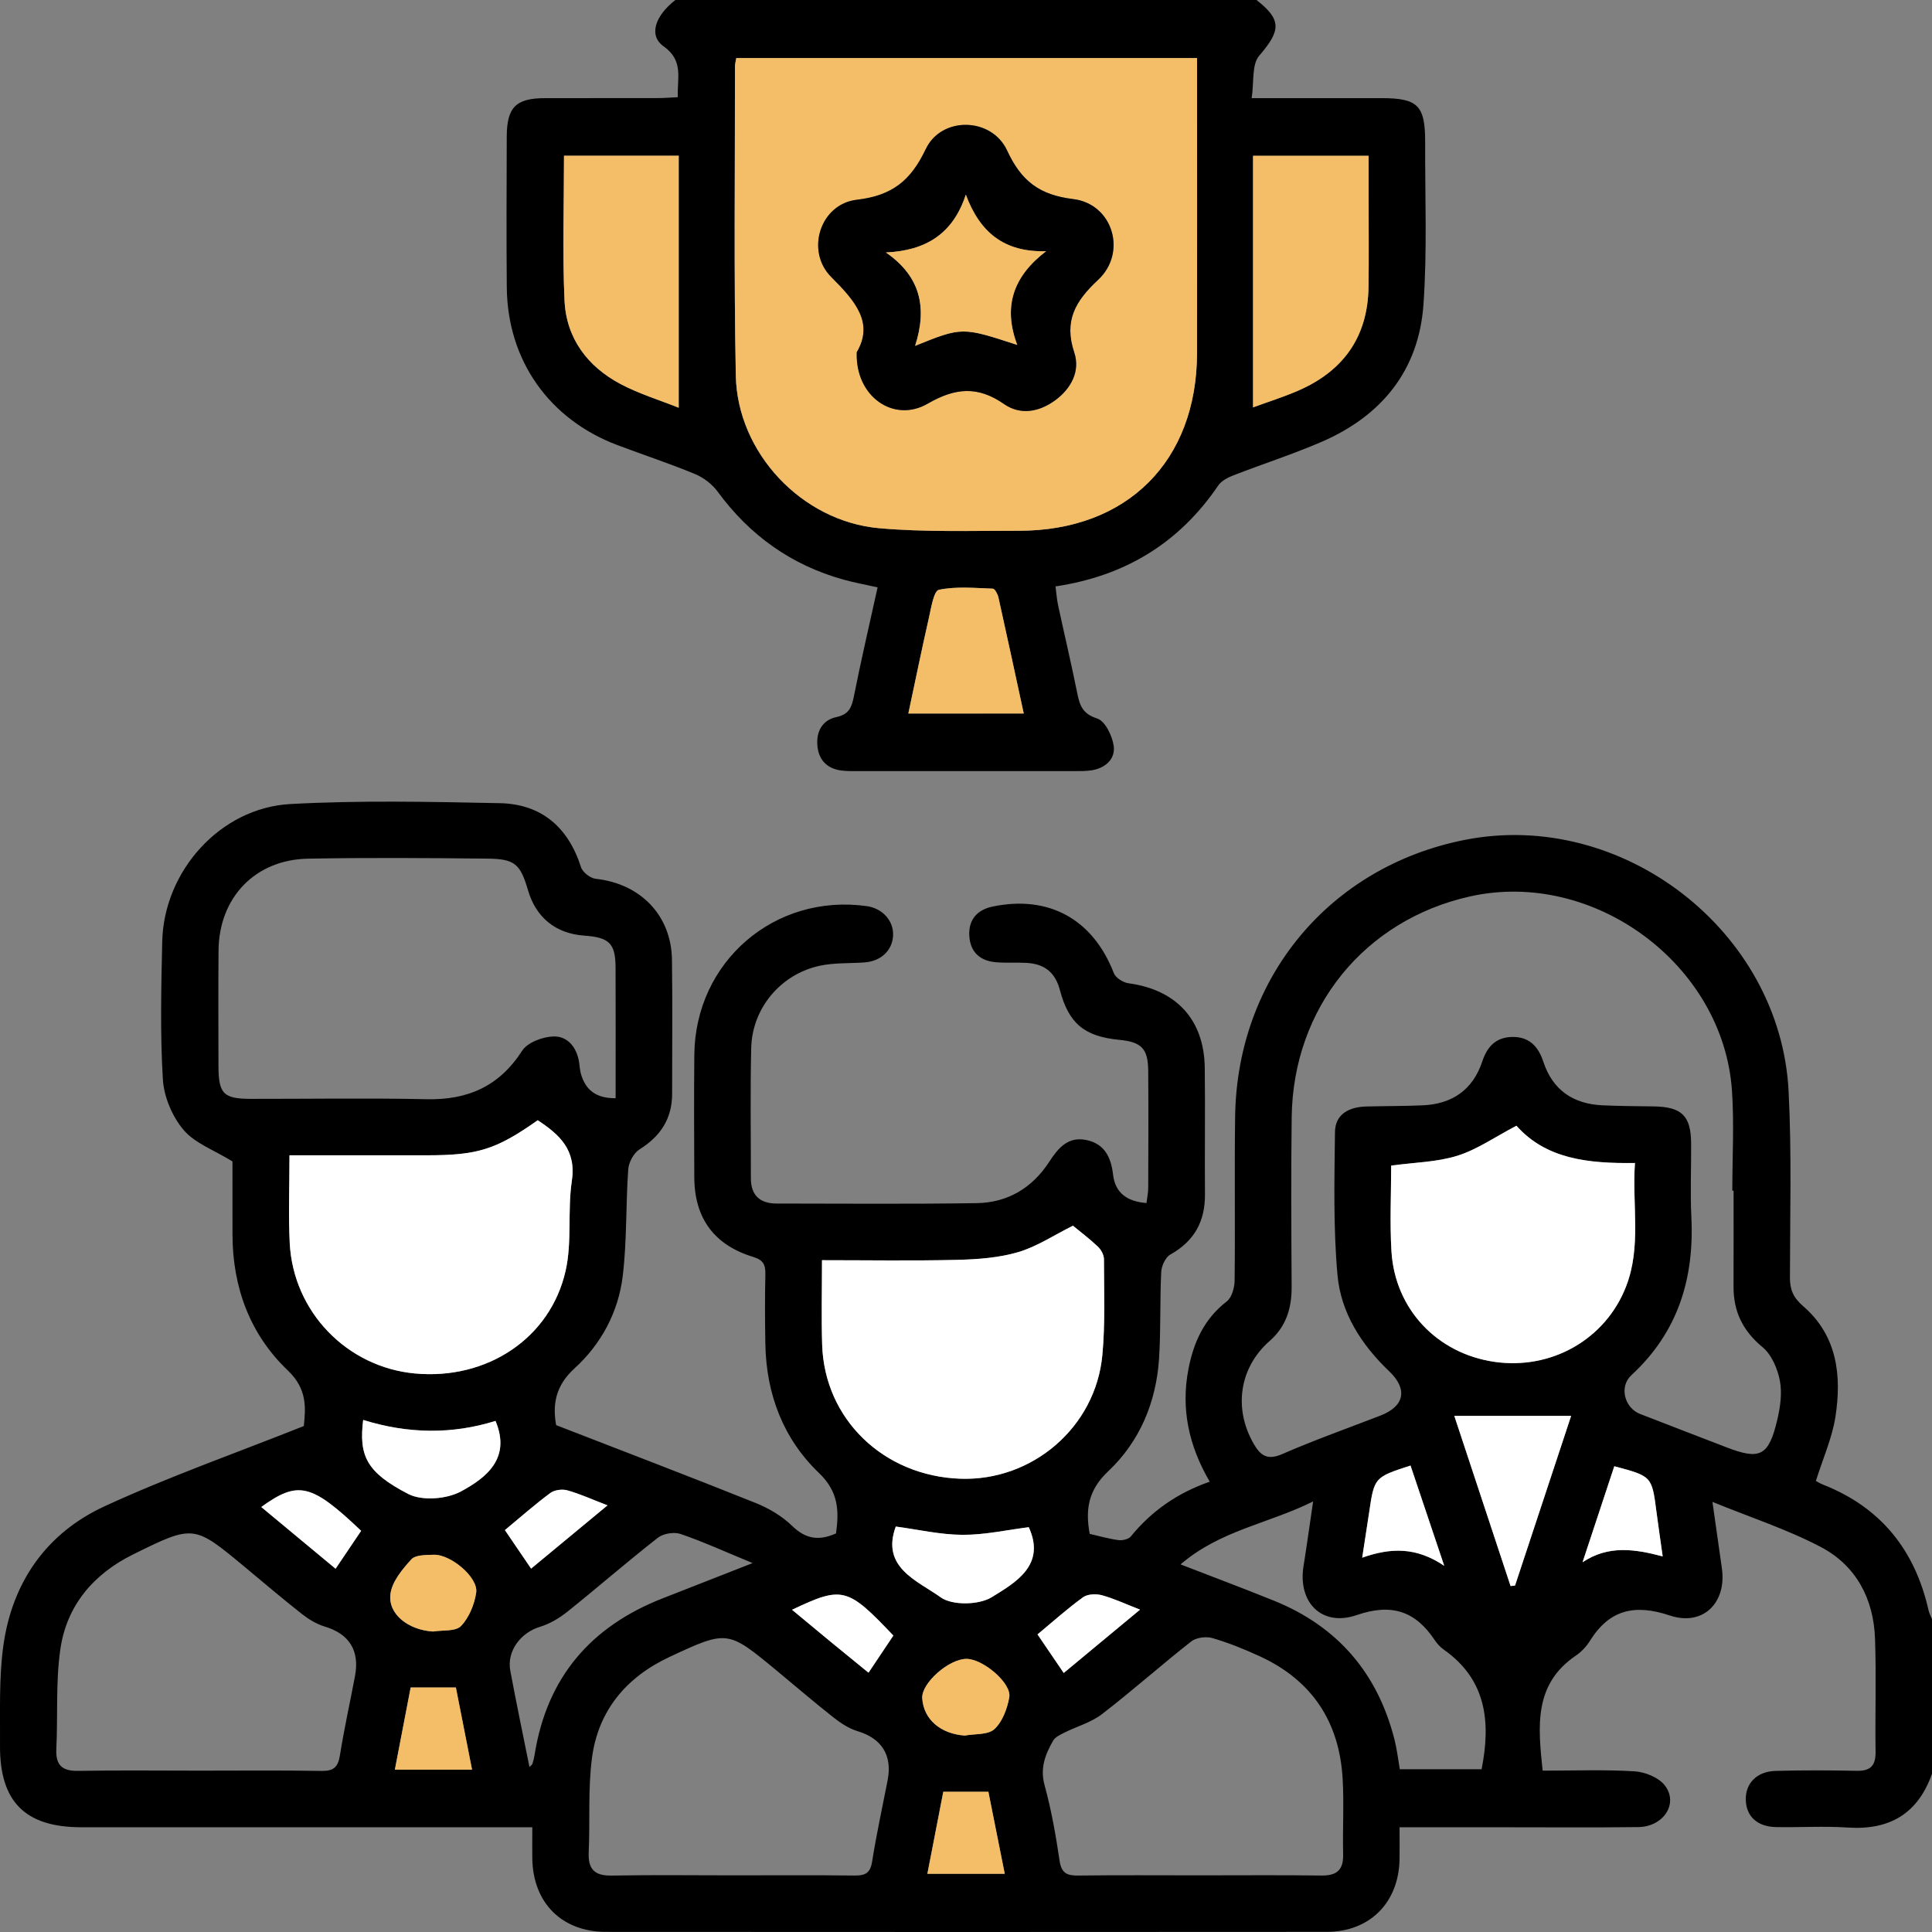<svg width="120" height="120" viewBox="0 0 120 120" fill="none" xmlns="http://www.w3.org/2000/svg">
<rect x="0" y="0" width="120" height="120" fill="#808080" stroke="none"/>
<g clip-path="url(#clip0_34366_338010)">
<path d="M120 110.17C119.126 112.655 117.361 113.687 114.757 113.512C113.279 113.412 111.789 113.513 110.305 113.483C109.15 113.458 108.471 112.823 108.435 111.818C108.396 110.778 109.108 110.026 110.287 109.994C111.966 109.948 113.647 109.954 115.326 109.988C116.186 110.006 116.508 109.661 116.495 108.807C116.461 106.464 116.543 104.117 116.461 101.776C116.374 99.306 115.286 97.241 113.103 96.092C111.019 94.994 108.743 94.257 106.363 93.285C106.58 94.816 106.767 96.118 106.951 97.421C107.251 99.555 105.77 101.027 103.719 100.342C101.563 99.622 99.981 99.954 98.765 101.9C98.541 102.257 98.229 102.597 97.881 102.832C95.262 104.607 95.523 107.21 95.817 109.979C97.723 109.979 99.629 109.905 101.524 110.02C102.179 110.06 103.021 110.4 103.403 110.894C104.275 112.018 103.325 113.465 101.755 113.484C98.982 113.517 96.209 113.495 93.435 113.495C91.33 113.495 89.226 113.495 86.929 113.495C86.929 114.21 86.94 114.854 86.928 115.499C86.875 118.171 85.084 119.989 82.407 119.991C67.484 120.004 52.562 120.002 37.639 119.992C34.889 119.991 33.104 118.182 33.062 115.439C33.054 114.855 33.062 114.271 33.062 113.495C32.548 113.495 32.1 113.495 31.652 113.495C22.785 113.495 13.917 113.496 5.05 113.494C1.561 113.493 -0.026 111.909 0.001 108.398C0.017 106.332 -0.073 104.24 0.21 102.205C0.758 98.271 2.889 95.225 6.477 93.567C10.466 91.724 14.634 90.261 18.871 88.574C18.986 87.443 19.09 86.278 17.879 85.123C15.521 82.876 14.449 79.96 14.44 76.682C14.436 75.083 14.439 73.485 14.439 72.137C13.291 71.43 12.101 71.01 11.398 70.178C10.697 69.347 10.181 68.123 10.116 67.04C9.944 64.198 10.012 61.339 10.076 58.488C10.173 54.107 13.677 50.178 18.035 49.94C22.357 49.704 26.702 49.8 31.034 49.886C33.623 49.937 35.293 51.372 36.087 53.861C36.187 54.177 36.665 54.547 37.001 54.584C39.775 54.883 41.698 56.85 41.737 59.61C41.776 62.384 41.745 65.158 41.747 67.931C41.748 69.482 41.028 70.572 39.723 71.39C39.363 71.616 39.052 72.191 39.021 72.626C38.864 74.841 38.946 77.08 38.676 79.278C38.404 81.499 37.337 83.491 35.69 84.986C34.461 86.101 34.324 87.304 34.543 88.518C38.749 90.151 42.857 91.717 46.936 93.353C47.755 93.682 48.576 94.166 49.202 94.777C50.051 95.608 50.888 95.71 51.926 95.243C52.12 93.85 52.09 92.659 50.87 91.492C48.645 89.362 47.594 86.59 47.538 83.486C47.512 82.041 47.507 80.595 47.538 79.15C47.551 78.565 47.414 78.261 46.788 78.071C44.352 77.332 43.137 75.661 43.124 73.137C43.111 70.597 43.102 68.059 43.126 65.519C43.179 59.73 48.113 55.483 53.834 56.281C54.817 56.418 55.513 57.195 55.471 58.105C55.426 59.037 54.722 59.703 53.69 59.778C52.759 59.845 51.802 59.79 50.901 59.988C48.476 60.52 46.719 62.627 46.659 65.093C46.594 67.787 46.641 70.484 46.638 73.18C46.637 74.25 47.206 74.754 48.243 74.754C52.384 74.757 56.525 74.792 60.665 74.729C62.579 74.701 64.109 73.791 65.162 72.172C65.724 71.307 66.344 70.557 67.506 70.815C68.627 71.065 69.01 71.896 69.136 72.97C69.268 74.097 70.011 74.63 71.21 74.723C71.251 74.374 71.318 74.079 71.318 73.782C71.327 71.36 71.337 68.937 71.318 66.516C71.306 65.129 70.904 64.722 69.532 64.588C67.373 64.379 66.387 63.596 65.829 61.484C65.53 60.357 64.831 59.86 63.739 59.805C63.115 59.773 62.486 59.819 61.865 59.767C60.88 59.685 60.27 59.149 60.206 58.137C60.142 57.118 60.702 56.505 61.657 56.307C65.166 55.579 67.894 57.113 69.182 60.444C69.294 60.734 69.757 61.027 70.09 61.072C73.067 61.473 74.793 63.333 74.83 66.329C74.862 68.947 74.822 71.564 74.842 74.182C74.855 75.863 74.181 77.09 72.692 77.922C72.388 78.092 72.144 78.628 72.125 79.007C72.037 80.799 72.107 82.602 71.99 84.392C71.812 87.1 70.79 89.538 68.831 91.385C67.594 92.55 67.403 93.758 67.684 95.272C68.268 95.404 68.86 95.578 69.465 95.658C69.714 95.691 70.094 95.608 70.236 95.433C71.528 93.85 73.135 92.728 75.139 92.03C73.837 89.807 73.334 87.494 73.821 85.01C74.144 83.357 74.799 81.912 76.191 80.838C76.508 80.593 76.679 79.985 76.684 79.543C76.725 76.144 76.669 72.745 76.716 69.347C76.835 60.729 82.588 53.824 90.983 52.166C100.74 50.239 110.576 57.806 111.092 67.759C111.291 71.616 111.179 75.492 111.176 79.358C111.175 80.116 111.391 80.605 112.003 81.133C114.115 82.959 114.398 85.443 114.002 87.999C113.797 89.32 113.227 90.584 112.788 91.984C112.851 92.017 113.039 92.137 113.241 92.216C116.839 93.635 118.949 96.296 119.788 100.027C119.83 100.212 119.928 100.384 120 100.562C120 103.764 120 106.967 120 110.17ZM107.676 73.954C107.65 73.954 107.623 73.954 107.597 73.954C107.597 71.885 107.716 69.807 107.576 67.748C107.042 59.905 98.991 53.965 91.31 55.678C84.746 57.142 80.317 62.594 80.229 69.387C80.184 72.901 80.206 76.416 80.226 79.931C80.233 81.249 79.887 82.391 78.869 83.281C76.979 84.936 76.598 87.475 77.873 89.684C78.302 90.427 78.734 90.712 79.647 90.313C81.646 89.441 83.707 88.711 85.744 87.923C87.241 87.344 87.451 86.282 86.285 85.172C84.565 83.531 83.287 81.551 83.075 79.206C82.808 76.261 82.883 73.281 82.918 70.316C82.931 69.183 83.811 68.753 84.868 68.726C86.038 68.695 87.211 68.707 88.381 68.653C90.207 68.57 91.484 67.687 92.068 65.926C92.37 65.014 92.907 64.433 93.902 64.407C94.957 64.379 95.541 64.978 95.854 65.932C96.435 67.707 97.71 68.569 99.536 68.653C100.588 68.702 101.643 68.706 102.697 68.721C104.456 68.744 105.027 69.296 105.039 71.022C105.048 72.546 104.978 74.072 105.053 75.591C105.242 79.42 104.219 82.75 101.328 85.415C100.554 86.129 100.896 87.443 101.871 87.824C103.651 88.519 105.436 89.198 107.216 89.888C109.321 90.704 109.858 90.445 110.393 88.174C110.577 87.39 110.699 86.521 110.549 85.75C110.404 85.005 110.036 84.138 109.476 83.675C108.252 82.664 107.67 81.47 107.673 79.927C107.679 77.938 107.676 75.945 107.676 73.954ZM38.237 68.213C38.237 65.476 38.246 62.79 38.234 60.103C38.227 58.594 37.848 58.223 36.289 58.113C34.53 57.99 33.299 57.002 32.802 55.313C32.316 53.661 31.989 53.347 30.264 53.33C26.554 53.292 22.843 53.264 19.134 53.333C15.844 53.394 13.602 55.748 13.574 59.037C13.553 61.419 13.567 63.802 13.569 66.184C13.571 67.938 13.871 68.25 15.591 68.252C19.223 68.257 22.857 68.195 26.488 68.274C29.051 68.331 31.005 67.479 32.429 65.267C32.763 64.747 33.706 64.395 34.381 64.376C35.263 64.352 35.822 65.057 35.969 65.976C36.007 66.207 36.014 66.446 36.075 66.67C36.357 67.699 37.02 68.223 38.237 68.213ZM45.484 116.481C48.019 116.481 50.555 116.463 53.09 116.492C53.745 116.5 54.057 116.339 54.169 115.628C54.436 113.937 54.804 112.26 55.132 110.578C55.436 109.017 54.758 107.974 53.266 107.526C52.726 107.364 52.212 107.022 51.761 106.667C50.566 105.727 49.413 104.734 48.241 103.764C45.202 101.252 45.192 101.233 41.6 102.908C38.908 104.163 37.151 106.242 36.766 109.207C36.516 111.128 36.653 113.096 36.566 115.041C36.519 116.094 36.92 116.516 37.995 116.495C40.491 116.448 42.987 116.481 45.484 116.481ZM74.474 116.481C77.013 116.481 79.551 116.459 82.089 116.492C83.034 116.503 83.448 116.141 83.425 115.181C83.388 113.619 83.483 112.052 83.395 110.495C83.194 106.954 81.496 104.369 78.249 102.876C77.294 102.436 76.311 102.037 75.305 101.744C74.911 101.629 74.3 101.709 73.988 101.954C72.116 103.424 70.336 105.013 68.45 106.465C67.771 106.988 66.88 107.232 66.096 107.624C65.844 107.751 65.535 107.895 65.408 108.121C64.927 108.969 64.587 109.812 64.88 110.88C65.303 112.417 65.579 114.002 65.814 115.582C65.93 116.356 66.281 116.503 66.975 116.493C69.475 116.461 71.975 116.481 74.474 116.481ZM12.357 109.978C14.896 109.978 17.436 109.952 19.974 109.995C20.713 110.008 20.994 109.766 21.11 109.041C21.375 107.386 21.74 105.747 22.051 104.098C22.351 102.508 21.677 101.477 20.165 101.027C19.659 100.875 19.17 100.576 18.75 100.246C17.552 99.305 16.394 98.316 15.222 97.343C12.042 94.701 12.036 94.687 8.281 96.541C5.817 97.757 4.147 99.704 3.75 102.425C3.454 104.456 3.6 106.55 3.499 108.613C3.45 109.625 3.839 110.01 4.859 109.992C7.357 109.947 9.857 109.978 12.357 109.978ZM51.055 78.273C51.055 80.109 51.012 81.816 51.064 83.52C51.205 88.142 54.875 91.68 59.653 91.846C64.119 92.001 68.045 88.65 68.467 84.174C68.653 82.201 68.569 80.2 68.567 78.212C68.567 77.949 68.393 77.623 68.195 77.436C67.668 76.935 67.083 76.495 66.641 76.13C65.457 76.719 64.398 77.433 63.229 77.775C62.017 78.129 60.702 78.222 59.428 78.252C56.673 78.319 53.914 78.273 51.055 78.273ZM17.981 71.757C17.981 73.7 17.908 75.453 17.995 77.199C18.208 81.483 21.556 84.926 25.792 85.311C30.241 85.716 34.186 83.133 35.134 78.918C35.538 77.125 35.242 75.185 35.518 73.35C35.809 71.419 34.745 70.469 33.4 69.579C30.817 71.4 29.682 71.757 26.516 71.757C23.718 71.757 20.92 71.757 17.981 71.757ZM94.189 69.921C92.852 70.621 91.749 71.4 90.523 71.784C89.25 72.183 87.857 72.199 86.408 72.397C86.408 74.159 86.319 75.949 86.427 77.725C86.645 81.316 89.264 84.07 92.818 84.586C96.354 85.099 99.717 83.197 100.996 79.911C101.962 77.429 101.365 74.859 101.55 72.235C98.634 72.278 96.018 71.985 94.189 69.921ZM73.326 97.167C75.414 97.976 77.272 98.672 79.112 99.415C83.082 101.017 85.573 103.923 86.619 108.066C86.77 108.663 86.838 109.281 86.945 109.892C88.713 109.892 90.407 109.892 92.025 109.892C92.612 106.924 92.309 104.315 89.681 102.464C89.462 102.31 89.265 102.098 89.116 101.874C87.91 100.062 86.428 99.571 84.267 100.316C82.1 101.062 80.601 99.529 80.964 97.275C81.166 96.017 81.339 94.754 81.561 93.257C78.784 94.641 75.797 95.044 73.326 97.167ZM46.747 97.086C45.06 96.39 43.692 95.765 42.276 95.279C41.869 95.14 41.201 95.246 40.864 95.51C38.959 96.999 37.135 98.59 35.248 100.101C34.745 100.504 34.149 100.859 33.537 101.045C32.339 101.407 31.468 102.556 31.695 103.77C32.066 105.759 32.482 107.737 32.886 109.754C32.975 109.659 33.052 109.611 33.072 109.546C33.131 109.361 33.178 109.171 33.208 108.979C33.969 104.192 36.694 101.018 41.164 99.274C42.904 98.595 44.641 97.912 46.747 97.086ZM90.329 87.941C91.475 91.405 92.65 94.958 93.825 98.512C93.917 98.503 94.009 98.495 94.1 98.485C95.271 94.944 96.441 91.403 97.586 87.941C95.111 87.941 92.883 87.941 90.329 87.941ZM55.638 94.816C54.703 97.367 56.991 98.181 58.421 99.208C59.143 99.727 60.792 99.695 61.591 99.207C63.094 98.287 64.974 97.205 63.898 94.856C62.553 95.024 61.169 95.337 59.786 95.33C58.399 95.324 57.016 95 55.638 94.816ZM22.556 88.194C22.285 90.42 22.755 91.448 25.356 92.793C26.218 93.238 27.741 93.115 28.63 92.635C30.2 91.788 31.754 90.586 30.777 88.256C28.08 89.097 25.351 89.063 22.556 88.194ZM61.39 111.289C60.401 111.289 59.524 111.289 58.59 111.289C58.253 113.022 57.93 114.689 57.602 116.385C59.256 116.385 60.782 116.385 62.408 116.385C62.052 114.603 61.719 112.935 61.39 111.289ZM26.895 101.337C27.491 101.238 28.299 101.344 28.634 100.994C29.136 100.47 29.469 99.651 29.577 98.914C29.714 97.977 27.991 96.529 26.933 96.568C26.457 96.585 25.809 96.57 25.55 96.854C24.991 97.467 24.356 98.227 24.254 98.993C24.083 100.272 25.382 101.245 26.895 101.337ZM28.316 104.813C27.378 104.813 26.495 104.813 25.507 104.813C25.182 106.505 24.859 108.183 24.526 109.916C26.221 109.916 27.721 109.916 29.32 109.916C28.977 108.177 28.65 106.515 28.316 104.813ZM59.921 107.799C60.551 107.682 61.368 107.766 61.765 107.398C62.264 106.934 62.564 106.126 62.688 105.421C62.842 104.543 61.055 103.037 60.032 103.036C58.933 103.034 57.23 104.543 57.282 105.471C57.355 106.789 58.422 107.694 59.921 107.799ZM100.267 91.071C99.592 93.113 98.944 95.074 98.295 97.035C99.9 95.958 101.552 96.213 103.273 96.671C103.119 95.578 102.993 94.734 102.884 93.888C102.599 91.694 102.602 91.693 100.267 91.071ZM84.61 96.75C86.417 96.111 87.986 96.097 89.705 97.256C88.926 94.94 88.268 92.982 87.611 91.028C85.36 91.759 85.361 91.759 85.038 93.956C84.914 94.792 84.781 95.627 84.61 96.75ZM49.194 99.985C50.048 100.694 50.821 101.339 51.599 101.979C52.364 102.609 53.135 103.233 53.946 103.894C54.519 103.038 55.009 102.305 55.488 101.588C52.633 98.581 52.331 98.5 49.194 99.985ZM20.843 97.437C21.432 96.563 21.938 95.813 22.431 95.082C19.339 92.143 18.519 91.949 16.227 93.603C17.729 94.85 19.216 96.085 20.843 97.437ZM66.07 103.911C67.696 102.562 69.202 101.312 70.81 99.978C69.891 99.621 69.183 99.284 68.437 99.082C68.077 98.984 67.549 99.006 67.268 99.21C66.298 99.912 65.404 100.718 64.441 101.516C64.996 102.331 65.493 103.062 66.07 103.911ZM37.733 93.499C36.747 93.121 36.008 92.782 35.236 92.567C34.917 92.479 34.439 92.542 34.18 92.734C33.217 93.448 32.316 94.245 31.359 95.037C31.912 95.849 32.411 96.583 32.987 97.43C34.545 96.139 36.035 94.906 37.733 93.499Z" fill="black"/>
<path d="M78.044 0C79.629 1.238 79.554 1.898 78.21 3.463C77.74 4.011 77.897 5.096 77.743 6.095C80.59 6.095 83.194 6.095 85.797 6.095C88.07 6.096 88.526 6.547 88.519 8.844C88.507 12.201 88.649 15.569 88.414 18.911C88.126 23.014 85.808 25.84 82.065 27.454C80.278 28.224 78.417 28.822 76.602 29.528C76.257 29.662 75.863 29.865 75.667 30.156C73.249 33.715 69.902 35.773 65.56 36.422C65.615 36.836 65.638 37.211 65.716 37.575C66.11 39.404 66.542 41.225 66.911 43.06C67.064 43.823 67.246 44.34 68.15 44.628C68.641 44.785 69.092 45.71 69.175 46.339C69.281 47.133 68.672 47.699 67.834 47.84C67.453 47.904 67.056 47.894 66.667 47.894C62.217 47.898 57.767 47.897 53.316 47.895C52.965 47.895 52.61 47.903 52.263 47.859C51.368 47.744 50.851 47.203 50.77 46.322C50.689 45.447 51.071 44.728 51.943 44.541C52.712 44.377 52.894 43.963 53.03 43.281C53.477 41.03 54 38.795 54.509 36.482C53.73 36.307 53.049 36.185 52.385 36C49.145 35.096 46.569 33.254 44.578 30.541C44.237 30.075 43.702 29.664 43.167 29.443C41.585 28.787 39.953 28.251 38.349 27.646C34.106 26.047 31.521 22.383 31.478 17.858C31.449 14.735 31.466 11.612 31.475 8.488C31.481 6.661 32.045 6.099 33.847 6.096C36.188 6.091 38.531 6.096 40.873 6.092C41.252 6.091 41.632 6.059 42.099 6.037C42.051 4.864 42.483 3.773 41.219 2.878C40.275 2.21 40.676 0.991 41.948 0C53.981 0 66.012 0 78.044 0ZM74.352 3.606C64.69 3.606 55.223 3.606 45.733 3.606C45.697 3.821 45.65 3.971 45.65 4.119C45.655 10.521 45.579 16.925 45.702 23.325C45.795 28.123 49.807 32.385 54.613 32.809C57.48 33.062 60.382 32.963 63.269 32.967C70.002 32.977 74.338 28.648 74.349 21.933C74.359 16.273 74.351 10.612 74.351 4.952C74.352 4.529 74.352 4.106 74.352 3.606ZM35.032 9.672C35.032 12.743 34.93 15.704 35.064 18.654C35.17 21.008 36.487 22.763 38.547 23.854C39.702 24.465 40.975 24.852 42.157 25.325C42.157 20.059 42.157 14.895 42.157 9.671C39.714 9.672 37.43 9.672 35.032 9.672ZM77.83 25.301C78.733 24.97 79.695 24.668 80.616 24.27C83.428 23.056 84.956 20.933 85.001 17.831C85.027 15.959 85.007 14.087 85.007 12.215C85.007 11.37 85.007 10.527 85.007 9.676C82.555 9.676 80.271 9.676 77.83 9.676C77.83 14.906 77.83 20.07 77.83 25.301ZM63.587 44.318C63.042 41.802 62.538 39.451 62.014 37.105C61.968 36.9 61.793 36.567 61.668 36.563C60.546 36.524 59.394 36.41 58.316 36.634C57.999 36.699 57.836 37.758 57.694 38.382C57.25 40.33 56.851 42.287 56.419 44.319C58.868 44.318 61.146 44.318 63.587 44.318Z" fill="black"/>
<path d="M51.056 78.273C53.915 78.273 56.674 78.319 59.43 78.253C60.704 78.222 62.019 78.129 63.231 77.775C64.399 77.434 65.46 76.72 66.644 76.131C67.085 76.496 67.669 76.936 68.197 77.436C68.395 77.623 68.569 77.951 68.569 78.213C68.57 80.201 68.654 82.201 68.469 84.175C68.047 88.65 64.121 92.001 59.655 91.847C54.877 91.681 51.207 88.143 51.066 83.521C51.012 81.816 51.056 80.108 51.056 78.273Z" fill="white"/>
<path d="M17.98 71.757C20.919 71.757 23.718 71.757 26.515 71.757C29.681 71.757 30.817 71.4 33.399 69.58C34.746 70.469 35.808 71.419 35.518 73.35C35.242 75.185 35.537 77.126 35.134 78.918C34.186 83.133 30.24 85.716 25.792 85.311C21.556 84.926 18.208 81.483 17.995 77.199C17.908 75.453 17.98 73.7 17.98 71.757Z" fill="white"/>
<path d="M94.189 69.921C96.019 71.985 98.634 72.278 101.55 72.235C101.365 74.86 101.962 77.43 100.996 79.911C99.717 83.197 96.354 85.1 92.817 84.586C89.264 84.07 86.645 81.315 86.426 77.725C86.319 75.949 86.408 74.16 86.408 72.397C87.858 72.199 89.251 72.183 90.523 71.784C91.749 71.4 92.851 70.621 94.189 69.921Z" fill="white"/>
<path d="M90.329 87.941C92.883 87.941 95.111 87.941 97.586 87.941C96.442 91.403 95.271 94.944 94.101 98.485C94.009 98.494 93.917 98.502 93.825 98.512C92.651 94.958 91.475 91.405 90.329 87.941Z" fill="white"/>
<path d="M55.638 94.816C57.016 95 58.401 95.324 59.786 95.331C61.169 95.337 62.554 95.025 63.898 94.857C64.975 97.206 63.095 98.287 61.591 99.208C60.793 99.696 59.144 99.728 58.422 99.209C56.991 98.181 54.702 97.367 55.638 94.816Z" fill="white"/>
<path d="M22.557 88.194C25.351 89.064 28.081 89.097 30.778 88.256C31.755 90.586 30.2 91.788 28.63 92.636C27.742 93.115 26.217 93.238 25.357 92.793C22.756 91.449 22.286 90.421 22.557 88.194Z" fill="white"/>
<path d="M61.39 111.289C61.719 112.935 62.052 114.604 62.407 116.385C60.781 116.385 59.255 116.385 57.601 116.385C57.929 114.689 58.253 113.022 58.589 111.289C59.524 111.289 60.401 111.289 61.39 111.289Z" fill="#F4BD68"/>
<path d="M26.894 101.337C25.381 101.244 24.083 100.271 24.253 98.994C24.356 98.228 24.991 97.468 25.55 96.855C25.809 96.571 26.457 96.586 26.933 96.569C27.991 96.53 29.714 97.977 29.577 98.915C29.469 99.652 29.136 100.47 28.634 100.995C28.298 101.345 27.491 101.239 26.894 101.337Z" fill="#F4BD68"/>
<path d="M28.316 104.813C28.65 106.514 28.977 108.176 29.32 109.916C27.722 109.916 26.221 109.916 24.526 109.916C24.859 108.183 25.181 106.505 25.507 104.813C26.495 104.813 27.378 104.813 28.316 104.813Z" fill="#F4BD68"/>
<path d="M59.921 107.799C58.423 107.694 57.356 106.789 57.282 105.472C57.231 104.543 58.934 103.035 60.032 103.036C61.054 103.037 62.842 104.543 62.688 105.421C62.565 106.127 62.264 106.936 61.765 107.399C61.368 107.766 60.551 107.682 59.921 107.799Z" fill="#F4BD68"/>
<path d="M100.267 91.071C102.602 91.693 102.599 91.694 102.884 93.888C102.993 94.733 103.12 95.578 103.273 96.671C101.553 96.214 99.9 95.959 98.295 97.035C98.944 95.074 99.592 93.113 100.267 91.071Z" fill="white"/>
<path d="M84.609 96.75C84.782 95.627 84.913 94.792 85.037 93.956C85.361 91.759 85.359 91.759 87.61 91.028C88.267 92.982 88.925 94.94 89.704 97.256C87.985 96.096 86.417 96.111 84.609 96.75Z" fill="white"/>
<path d="M49.194 99.985C52.331 98.5 52.633 98.581 55.488 101.588C55.009 102.304 54.519 103.037 53.945 103.894C53.135 103.233 52.364 102.608 51.598 101.978C50.821 101.34 50.048 100.694 49.194 99.985Z" fill="white"/>
<path d="M20.843 97.437C19.217 96.085 17.729 94.851 16.227 93.603C18.519 91.949 19.339 92.144 22.431 95.082C21.938 95.813 21.432 96.564 20.843 97.437Z" fill="white"/>
<path d="M66.07 103.911C65.492 103.062 64.996 102.331 64.441 101.516C65.403 100.718 66.298 99.912 67.268 99.21C67.549 99.006 68.077 98.985 68.437 99.082C69.182 99.283 69.891 99.621 70.81 99.978C69.202 101.312 67.696 102.562 66.07 103.911Z" fill="white"/>
<path d="M37.734 93.5C36.035 94.907 34.545 96.14 32.988 97.429C32.412 96.582 31.913 95.849 31.36 95.036C32.317 94.244 33.218 93.448 34.181 92.733C34.44 92.541 34.918 92.478 35.237 92.567C36.009 92.782 36.748 93.121 37.734 93.5Z" fill="white"/>
<path d="M74.351 3.606C74.351 4.107 74.351 4.529 74.351 4.951C74.351 10.612 74.359 16.272 74.35 21.933C74.339 28.648 70.001 32.976 63.27 32.967C60.383 32.962 57.482 33.061 54.613 32.808C49.807 32.385 45.795 28.122 45.703 23.324C45.579 16.925 45.656 10.521 45.651 4.118C45.651 3.97 45.697 3.82 45.733 3.605C55.221 3.606 64.688 3.606 74.351 3.606ZM53.215 21.876C53.111 24.627 55.51 26.292 57.616 25.075C59.331 24.083 60.726 23.956 62.368 25.099C63.377 25.799 64.546 25.595 65.544 24.86C66.544 24.123 67.105 23.039 66.724 21.894C66.069 19.927 66.791 18.699 68.207 17.38C70.027 15.683 69.121 12.663 66.658 12.364C64.554 12.11 63.431 11.241 62.553 9.346C61.59 7.268 58.474 7.21 57.5 9.26C56.57 11.217 55.417 12.15 53.216 12.407C50.936 12.673 50.015 15.597 51.636 17.211C53.118 18.689 54.293 20.049 53.215 21.876Z" fill="#F4BD68"/>
<path d="M35.031 9.672C37.43 9.672 39.713 9.672 42.156 9.672C42.156 14.896 42.156 20.06 42.156 25.326C40.974 24.853 39.7 24.466 38.545 23.855C36.486 22.764 35.169 21.008 35.062 18.655C34.93 15.704 35.031 12.743 35.031 9.672Z" fill="#F4BD68"/>
<path d="M77.829 25.301C77.829 20.07 77.829 14.906 77.829 9.677C80.27 9.677 82.555 9.677 85.006 9.677C85.006 10.527 85.006 11.371 85.006 12.216C85.006 14.088 85.027 15.96 85 17.832C84.956 20.934 83.428 23.057 80.615 24.271C79.695 24.669 78.732 24.97 77.829 25.301Z" fill="#F4BD68"/>
<path d="M63.587 44.318C61.145 44.318 58.868 44.318 56.419 44.318C56.852 42.287 57.251 40.329 57.694 38.382C57.836 37.757 57.999 36.698 58.317 36.633C59.395 36.409 60.546 36.524 61.669 36.562C61.792 36.567 61.968 36.901 62.014 37.104C62.537 39.451 63.041 41.802 63.587 44.318Z" fill="#F4BD68"/>
<path d="M53.215 21.876C54.293 20.05 53.118 18.69 51.635 17.212C50.015 15.597 50.936 12.673 53.215 12.408C55.418 12.151 56.57 11.218 57.5 9.26C58.474 7.21 61.589 7.269 62.552 9.347C63.431 11.242 64.554 12.11 66.658 12.365C69.121 12.663 70.027 15.684 68.206 17.381C66.791 18.7 66.069 19.927 66.724 21.895C67.105 23.04 66.544 24.124 65.543 24.86C64.544 25.596 63.376 25.8 62.368 25.099C60.725 23.957 59.331 24.085 57.615 25.075C55.511 26.291 53.112 24.627 53.215 21.876ZM59.989 12.089C59.195 14.523 57.506 15.568 55.023 15.681C57.177 17.163 57.606 19.111 56.84 21.481C59.758 20.304 59.758 20.304 63.183 21.424C62.285 19.045 62.93 17.163 64.977 15.603C62.366 15.677 60.861 14.434 59.989 12.089Z" fill="black"/>
<path d="M59.989 12.089C60.86 14.434 62.366 15.677 64.977 15.603C62.93 17.163 62.284 19.045 63.183 21.424C59.756 20.304 59.756 20.304 56.839 21.481C57.605 19.111 57.177 17.163 55.023 15.681C57.505 15.569 59.195 14.523 59.989 12.089Z" fill="#F4BD68"/>
</g>
<defs>
<clipPath id="clip0_34366_338010">
<rect width="120" height="120" fill="white"/>
</clipPath>
</defs>
</svg>
